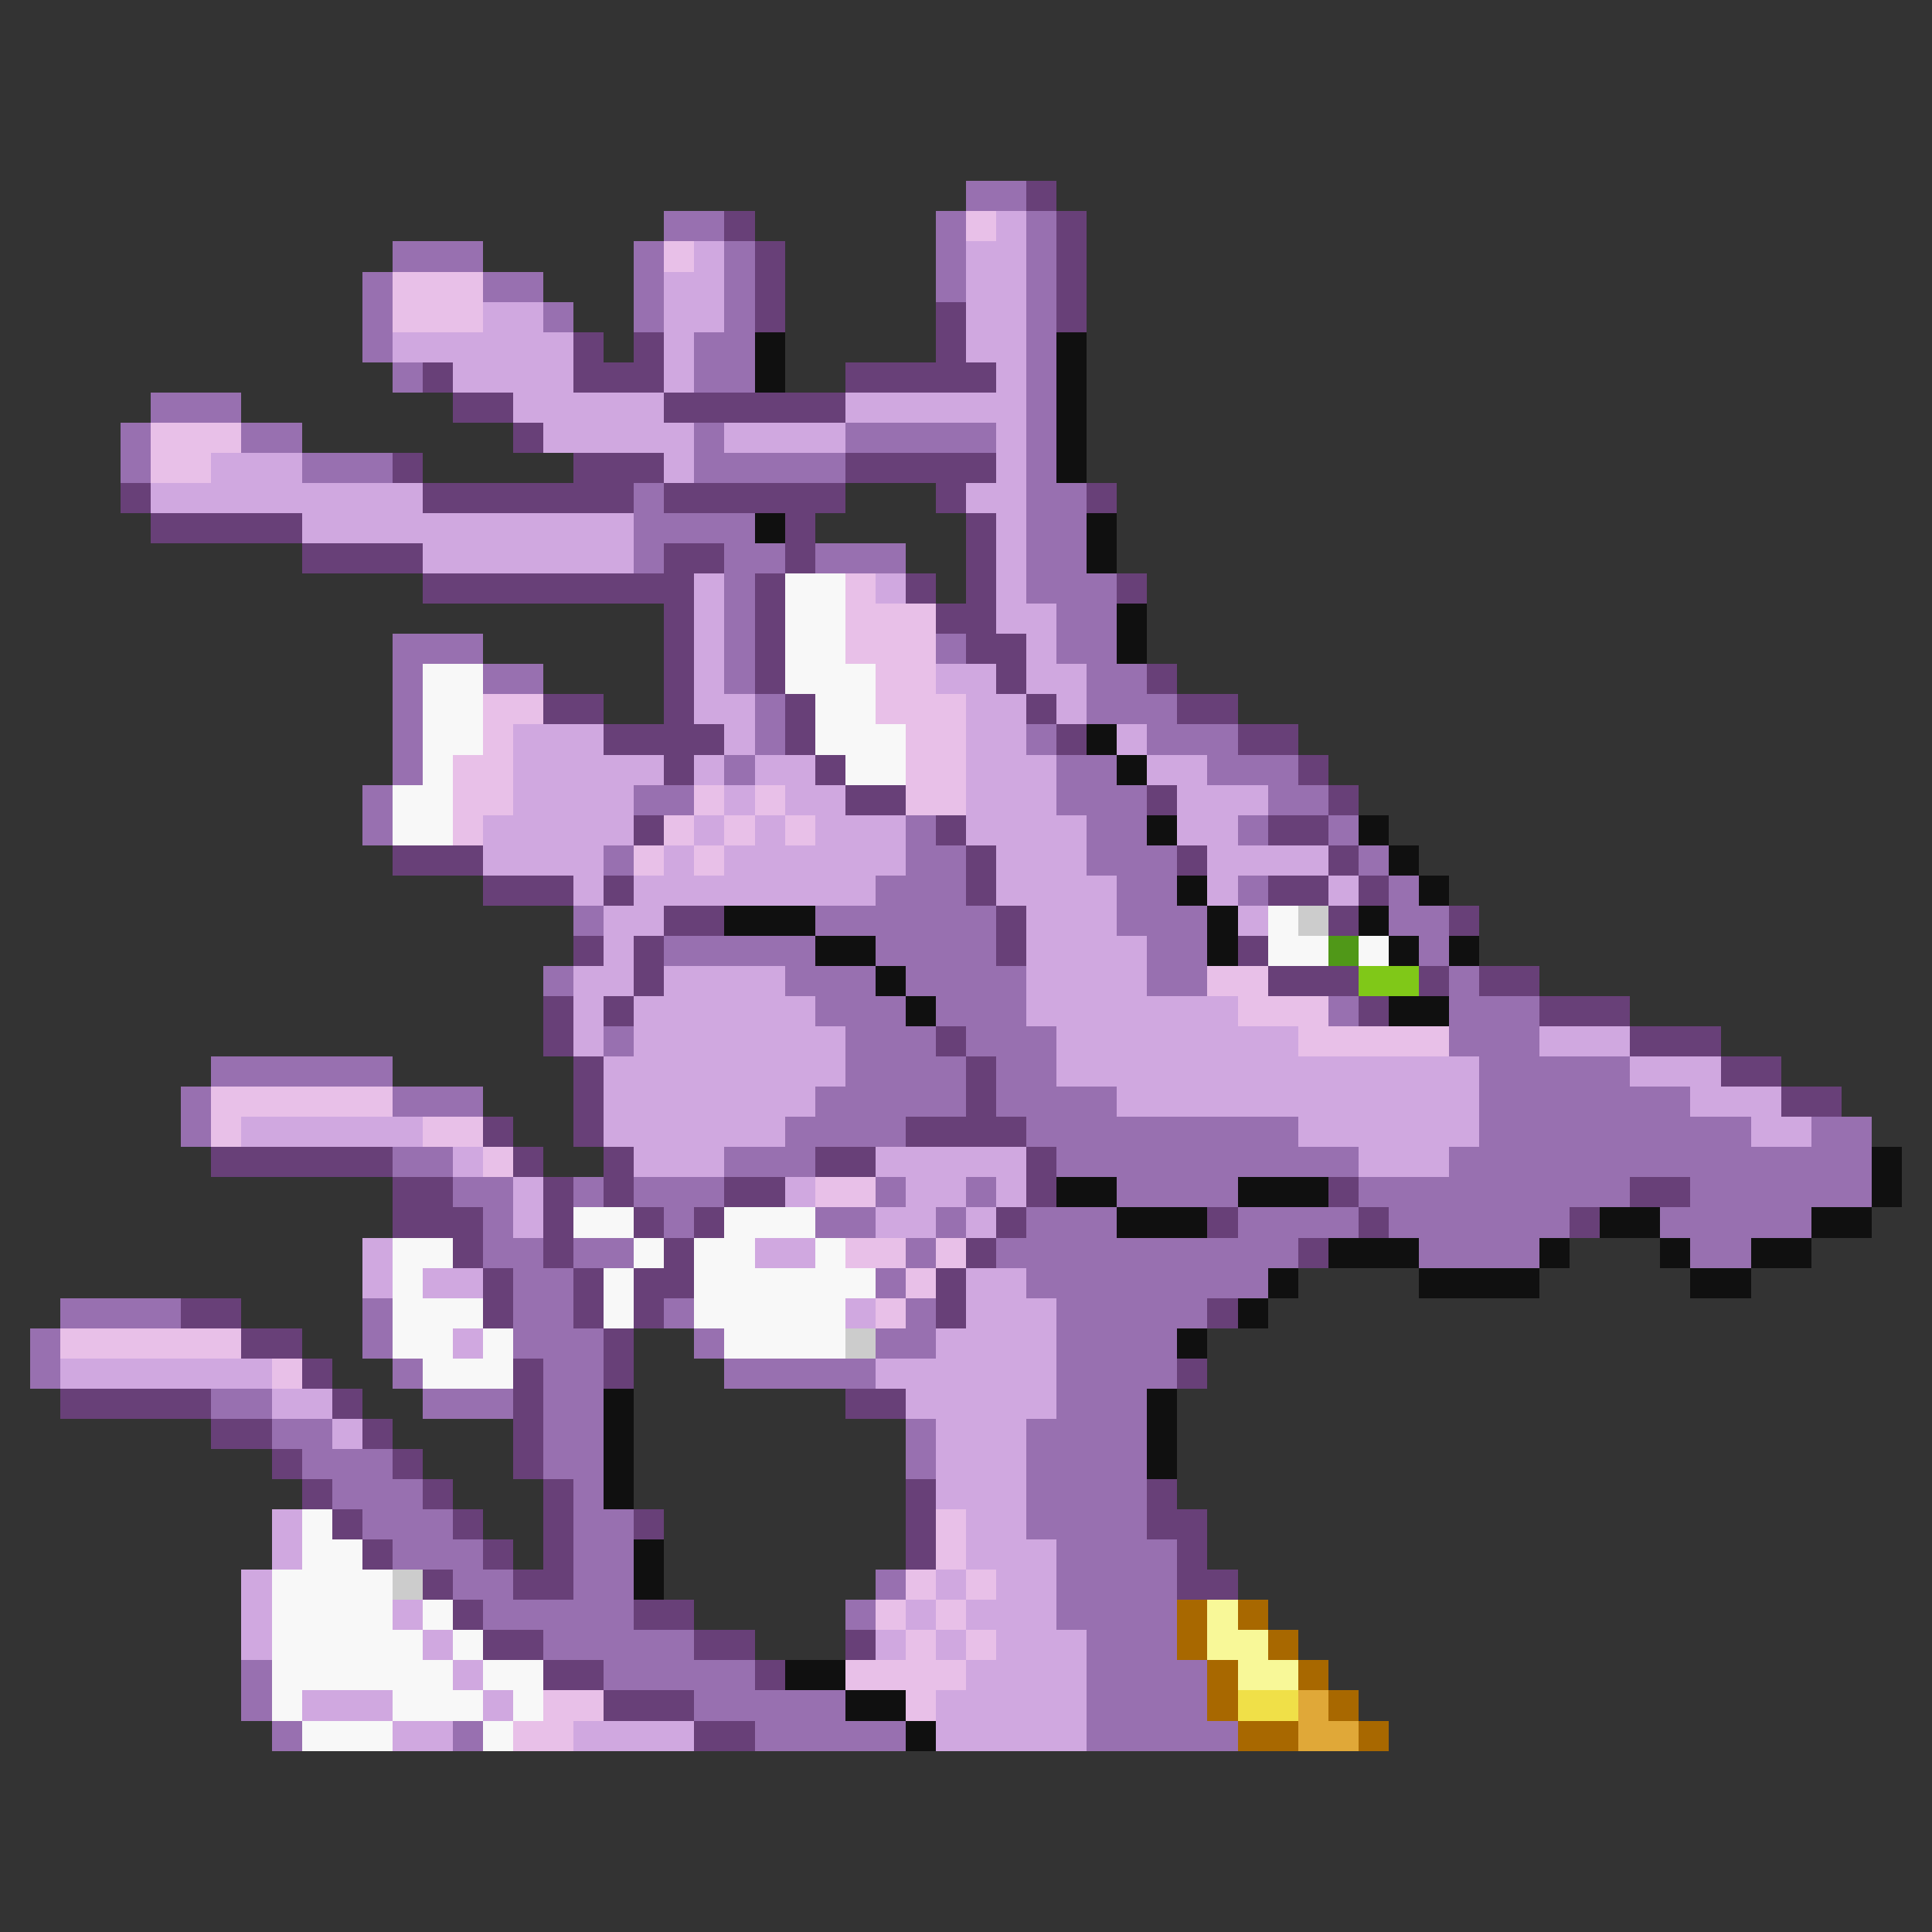 <svg xmlns="http://www.w3.org/2000/svg" viewBox="0 -0.5 64 64" shape-rendering="crispEdges">
<rect x="0" y="-0.5" width="64" height="64" fill="#333333" stroke="none"/>
<path stroke="#9870b0" d="M32 6h2M22 7h2M31 7h1M34 7h1M13 8h3M21 8h1M24 8h1M31 8h1M34 8h1M12 9h1M16 9h2M21 9h1M24 9h1M31 9h1M34 9h1M12 10h1M18 10h1M21 10h1M24 10h1M34 10h1M12 11h1M23 11h2M34 11h1M13 12h1M23 12h2M34 12h1M5 13h3M34 13h1M4 14h1M8 14h2M23 14h1M28 14h5M34 14h1M4 15h1M10 15h3M23 15h5M34 15h1M21 16h1M34 16h2M21 17h4M34 17h2M21 18h1M24 18h2M27 18h3M34 18h2M24 19h1M34 19h3M24 20h1M35 20h2M13 21h3M24 21h1M31 21h1M35 21h2M13 22h1M16 22h2M24 22h1M36 22h2M13 23h1M25 23h1M36 23h3M13 24h1M25 24h1M34 24h1M38 24h3M13 25h1M24 25h1M35 25h2M40 25h3M12 26h1M21 26h2M35 26h3M42 26h2M12 27h1M30 27h1M36 27h2M41 27h1M44 27h1M20 28h1M30 28h2M36 28h3M45 28h1M29 29h3M37 29h2M41 29h1M46 29h1M19 30h1M27 30h6M37 30h3M46 30h2M22 31h5M29 31h4M38 31h2M47 31h1M18 32h1M26 32h3M30 32h4M38 32h2M48 32h1M27 33h3M31 33h3M44 33h1M48 33h3M20 34h1M28 34h3M32 34h3M48 34h3M7 35h6M28 35h4M33 35h2M49 35h5M6 36h1M13 36h3M27 36h5M33 36h4M49 36h7M6 37h1M26 37h4M34 37h9M49 37h9M60 37h2M13 38h2M24 38h3M35 38h10M48 38h14M15 39h2M19 39h1M21 39h3M29 39h1M32 39h1M37 39h4M45 39h9M56 39h6M16 40h1M22 40h1M27 40h2M31 40h1M34 40h3M41 40h4M46 40h6M55 40h5M16 41h2M19 41h2M30 41h1M33 41h10M47 41h4M56 41h2M17 42h2M29 42h1M34 42h8M2 43h4M12 43h1M17 43h2M22 43h1M30 43h1M35 43h5M1 44h1M12 44h1M17 44h3M23 44h1M29 44h2M35 44h4M1 45h1M13 45h1M18 45h2M24 45h5M35 45h4M7 46h2M14 46h3M18 46h2M35 46h3M9 47h2M18 47h2M30 47h1M34 47h4M10 48h3M18 48h2M30 48h1M34 48h4M11 49h3M19 49h1M34 49h4M12 50h3M19 50h2M34 50h4M13 51h3M19 51h2M35 51h4M15 52h2M19 52h2M29 52h1M35 52h4M16 53h5M28 53h1M35 53h4M18 54h5M36 54h3M8 55h1M20 55h5M36 55h4M8 56h1M23 56h5M36 56h4M9 57h1M15 57h1M25 57h5M36 57h5" />
<path stroke="#684078" d="M34 6h1M24 7h1M35 7h1M25 8h1M35 8h1M25 9h1M35 9h1M25 10h1M31 10h1M35 10h1M19 11h1M21 11h1M31 11h1M14 12h1M19 12h3M28 12h5M15 13h2M22 13h6M17 14h1M13 15h1M19 15h3M28 15h5M4 16h1M14 16h7M22 16h6M31 16h1M36 16h1M5 17h5M26 17h1M32 17h1M10 18h4M22 18h2M26 18h1M32 18h1M14 19h9M25 19h1M30 19h1M32 19h1M37 19h1M22 20h1M25 20h1M31 20h2M22 21h1M25 21h1M32 21h2M22 22h1M25 22h1M33 22h1M38 22h1M18 23h2M22 23h1M26 23h1M34 23h1M39 23h2M20 24h4M26 24h1M35 24h1M41 24h2M22 25h1M27 25h1M43 25h1M28 26h2M38 26h1M44 26h1M21 27h1M31 27h1M42 27h2M13 28h3M32 28h1M39 28h1M44 28h1M16 29h3M20 29h1M32 29h1M42 29h2M45 29h1M22 30h2M33 30h1M44 30h1M48 30h1M19 31h1M21 31h1M33 31h1M41 31h1M21 32h1M42 32h3M47 32h1M49 32h2M18 33h1M20 33h1M45 33h1M51 33h3M18 34h1M31 34h1M54 34h3M19 35h1M32 35h1M57 35h2M19 36h1M32 36h1M59 36h2M16 37h1M19 37h1M30 37h4M7 38h6M17 38h1M20 38h1M27 38h2M34 38h1M13 39h2M18 39h1M20 39h1M24 39h2M34 39h1M44 39h1M54 39h2M13 40h3M18 40h1M21 40h1M23 40h1M33 40h1M40 40h1M45 40h1M52 40h1M15 41h1M18 41h1M22 41h1M32 41h1M43 41h1M16 42h1M19 42h1M21 42h2M31 42h1M6 43h2M16 43h1M19 43h1M21 43h1M31 43h1M40 43h1M8 44h2M20 44h1M10 45h1M17 45h1M20 45h1M39 45h1M2 46h5M11 46h1M17 46h1M28 46h2M7 47h2M12 47h1M17 47h1M9 48h1M13 48h1M17 48h1M10 49h1M14 49h1M18 49h1M30 49h1M38 49h1M11 50h1M15 50h1M18 50h1M21 50h1M30 50h1M38 50h2M12 51h1M16 51h1M18 51h1M30 51h1M39 51h1M14 52h1M17 52h2M39 52h2M15 53h1M21 53h2M16 54h2M23 54h2M28 54h1M18 55h2M25 55h1M20 56h3M23 57h2" />
<path stroke="#e8c0e8" d="M32 7h1M22 8h1M13 9h3M13 10h3M5 14h3M5 15h2M28 19h1M28 20h3M28 21h3M29 22h2M16 23h2M29 23h3M16 24h1M30 24h2M15 25h2M30 25h2M15 26h2M23 26h1M25 26h1M30 26h2M15 27h1M22 27h1M24 27h1M26 27h1M21 28h1M23 28h1M40 32h2M41 33h3M43 34h5M7 36h6M7 37h1M14 37h2M16 38h1M27 39h2M28 41h2M31 41h1M30 42h1M29 43h1M2 44h6M9 45h1M31 50h1M31 51h1M30 52h1M32 52h1M29 53h1M31 53h1M30 54h1M32 54h1M28 55h4M18 56h2M30 56h1M17 57h2" />
<path stroke="#d0a8e0" d="M33 7h1M23 8h1M32 8h2M22 9h2M32 9h2M16 10h2M22 10h2M32 10h2M13 11h6M22 11h1M32 11h2M15 12h4M22 12h1M33 12h1M17 13h5M28 13h6M18 14h5M24 14h4M33 14h1M7 15h3M22 15h1M33 15h1M5 16h9M32 16h2M10 17h11M33 17h1M14 18h7M33 18h1M23 19h1M29 19h1M33 19h1M23 20h1M33 20h2M23 21h1M34 21h1M23 22h1M31 22h2M34 22h2M23 23h2M32 23h2M35 23h1M17 24h3M24 24h1M32 24h2M37 24h1M17 25h5M23 25h1M25 25h2M32 25h3M38 25h2M17 26h4M24 26h1M26 26h2M32 26h3M39 26h3M16 27h5M23 27h1M25 27h1M27 27h3M32 27h4M39 27h2M16 28h4M22 28h1M24 28h6M33 28h3M40 28h4M19 29h1M21 29h8M33 29h4M40 29h1M44 29h1M20 30h2M34 30h3M41 30h1M20 31h1M34 31h4M19 32h2M22 32h4M34 32h4M19 33h1M21 33h6M34 33h7M19 34h1M21 34h7M35 34h8M51 34h3M20 35h8M35 35h14M54 35h3M20 36h7M37 36h12M56 36h3M8 37h6M20 37h6M43 37h6M58 37h2M15 38h1M21 38h3M29 38h5M45 38h3M17 39h1M26 39h1M30 39h2M33 39h1M17 40h1M29 40h2M32 40h1M12 41h1M25 41h2M12 42h1M14 42h2M32 42h2M28 43h1M32 43h3M15 44h1M31 44h4M2 45h7M29 45h6M9 46h2M30 46h5M11 47h1M31 47h3M31 48h3M31 49h3M9 50h1M32 50h2M9 51h1M32 51h3M8 52h1M31 52h1M33 52h2M8 53h1M13 53h1M30 53h1M32 53h3M8 54h1M14 54h1M29 54h1M31 54h1M33 54h3M15 55h1M32 55h4M10 56h3M16 56h1M31 56h5M13 57h2M19 57h4M31 57h5" />
<path stroke="#101010" d="M25 11h1M35 11h1M25 12h1M35 12h1M35 13h1M35 14h1M35 15h1M25 17h1M36 17h1M36 18h1M37 20h1M37 21h1M36 24h1M37 25h1M38 27h1M45 27h1M46 28h1M39 29h1M47 29h1M24 30h3M40 30h1M45 30h1M27 31h2M40 31h1M46 31h1M48 31h1M29 32h1M30 33h1M46 33h2M62 38h1M35 39h2M41 39h3M62 39h1M37 40h3M53 40h2M60 40h2M44 41h3M51 41h1M55 41h1M58 41h2M42 42h1M47 42h4M56 42h2M41 43h1M39 44h1M20 46h1M38 46h1M20 47h1M38 47h1M20 48h1M38 48h1M20 49h1M21 51h1M21 52h1M26 55h2M28 56h2M30 57h1" />
<path stroke="#f8f8f8" d="M26 19h2M26 20h2M26 21h2M14 22h2M26 22h3M14 23h2M27 23h2M14 24h2M27 24h3M14 25h1M28 25h2M13 26h2M13 27h2M42 30h1M42 31h2M45 31h1M19 40h2M24 40h3M13 41h2M21 41h1M23 41h2M27 41h1M13 42h1M20 42h1M23 42h6M13 43h3M20 43h1M23 43h5M13 44h2M16 44h1M24 44h4M14 45h3M10 50h1M10 51h2M9 52h4M9 53h4M14 53h1M9 54h5M15 54h1M9 55h6M16 55h2M9 56h1M13 56h3M17 56h1M10 57h3M16 57h1" />
<path stroke="#cccccc" d="M43 30h1M28 44h1M13 52h1" />
<path stroke="#509818" d="M44 31h1" />
<path stroke="#80c818" d="M45 32h2" />
<path stroke="#a86800" d="M39 53h1M41 53h1M39 54h1M42 54h1M40 55h1M43 55h1M40 56h1M44 56h1M41 57h2M45 57h1" />
<path stroke="#f8f898" d="M40 53h1M40 54h2M41 55h2" />
<path stroke="#f0e048" d="M41 56h2" />
<path stroke="#e0a838" d="M43 56h1M43 57h2" />
</svg>